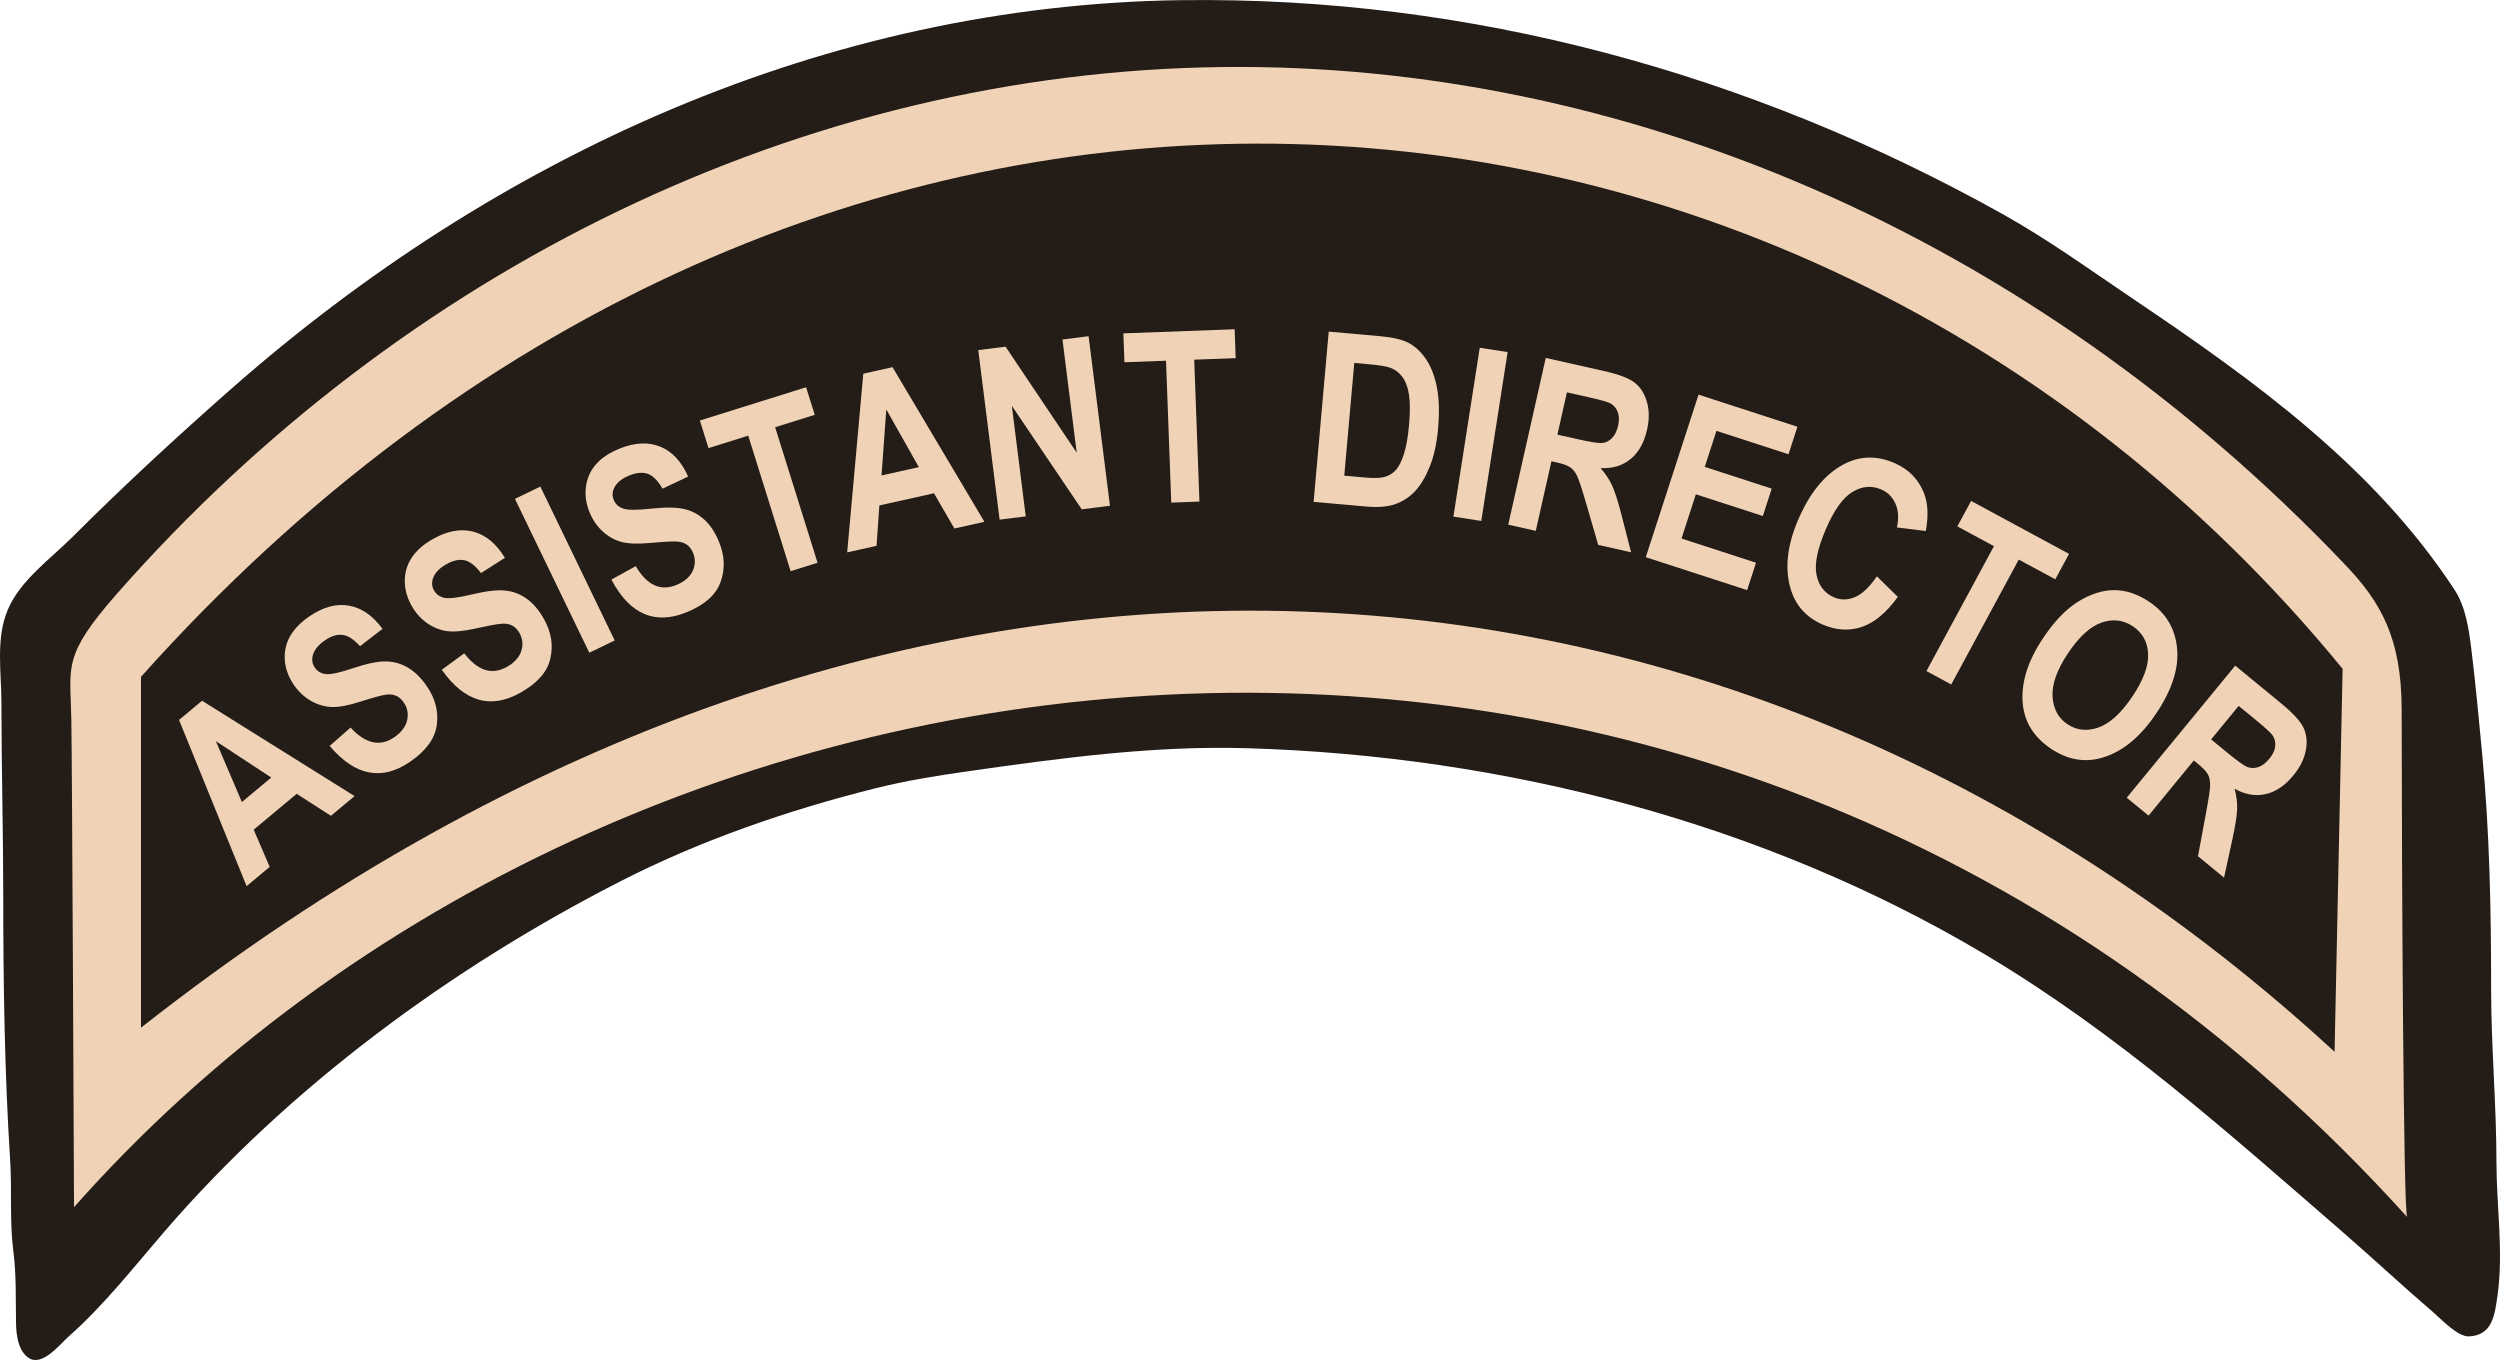 <?xml version="1.0" encoding="UTF-8" standalone="no"?>
<!-- Created with Inkscape (http://www.inkscape.org/) -->

<svg
   width="362.671mm"
   height="197.294mm"
   viewBox="0 0 362.671 197.294"
   version="1.1"
   id="svg378"
   sodipodi:docname="assistantdirector.svg"
   inkscape:version="1.2.1 (9c6d41e410, 2022-07-14)"
   xmlns:inkscape="http://www.inkscape.org/namespaces/inkscape"
   xmlns:sodipodi="http://sodipodi.sourceforge.net/DTD/sodipodi-0.dtd"
   xmlns="http://www.w3.org/2000/svg"
   xmlns:svg="http://www.w3.org/2000/svg">
  <sodipodi:namedview
     id="namedview380"
     pagecolor="#505050"
     bordercolor="#eeeeee"
     borderopacity="1"
     inkscape:showpageshadow="0"
     inkscape:pageopacity="0"
     inkscape:pagecheckerboard="0"
     inkscape:deskcolor="#505050"
     inkscape:document-units="mm"
     showgrid="false"
     inkscape:zoom="0.085119045"
     inkscape:cx="581.53848"
     inkscape:cy="-558.04197"
     inkscape:window-width="3440"
     inkscape:window-height="1369"
     inkscape:window-x="-8"
     inkscape:window-y="535"
     inkscape:window-maximized="1"
     inkscape:current-layer="layer1" />
  <defs
     id="defs375" />
  <g
     inkscape:label="Layer 1"
     inkscape:groupmode="layer"
     id="layer1"
     transform="translate(349.189,-706.426)">
    <g
       id="g11041"
       transform="translate(-414.97,-568.836)">
      <path
         style="fill:#241c17;stroke:none;stroke-width:0.265"
         d="m 237.173,1275.282 c -51.572,0.687 -99.429,22.57 -137.848,56.392 -7.9,6.955 -15.573,14.03 -23.019,21.472 -3.195,3.193 -7.599,6.301 -9.402,10.583 -1.772,4.209 -0.917,9.071 -0.917,13.494 0,9.367 0.265,18.676 0.265,28.046 0,12.821 0.195,25.589 1.004,38.365 0.279,4.411 -0.107,8.826 0.471,13.229 0.434,3.307 0.32,6.982 0.376,10.319 0.028,1.68 0.295,4.09 1.867,5.091 1.983,1.262 4.517,-2.027 5.806,-3.162 4.997,-4.4 9.476,-10.104 13.83,-15.158 18.147,-21.06 41.656,-38.331 66.339,-50.925 11.539,-5.887 24.225,-10.258 36.777,-13.396 4.524,-1.131 8.9,-1.835 13.758,-2.525 13.361,-1.898 26.705,-3.701 40.217,-3.302 37.259,1.1 74.972,10.79 107.156,29.985 19.098,11.391 35.163,25.799 51.858,40.275 4.36,3.784 8.578,7.734 12.965,11.486 1.241,1.064 3.635,3.667 5.294,3.58 3.408,-0.177 3.72,-3.141 4.117,-5.916 0.9,-6.279 -0.151,-12.996 -0.151,-19.314 0,-8.37 -0.773,-16.775 -0.773,-25.136 0,-11.426 -0.209,-22.73 -1.299,-34.131 -0.484,-5.056 -0.937,-10.039 -1.556,-15.081 -0.357,-2.894 -0.804,-6.213 -2.453,-8.731 -11.631,-17.78 -28.948,-30.28 -46.307,-41.981 -6.361,-4.288 -12.607,-8.817 -19.315,-12.559 -36.542,-20.386 -77.192,-31.554 -119.062,-30.996"
         id="path365-4-2-0-3-3"
         sodipodi:nodetypes="csssssscsccsccsccccccsscccccc" />
      <path
         id="path436-8-8-6-5-4"
         style="fill:#f0d3b6;fill-opacity:1;stroke:none;stroke-width:0.265px;stroke-linecap:butt;stroke-linejoin:miter;stroke-opacity:1"
         d="m 243.194,1284.987 c -61.075,0.684 -119.184,29.468 -160.458,76.418 -8.003,9.104 -6.732,10.536 -6.606,18.262 0.127,7.726 0.389,70.716 0.389,70.716 79.498,-89.766 238.487,-109.309 338.473,1.44 -0.552,-0.033 -0.786,-49.977 -0.805,-73.62 -0.01,-10.398 -3.043,-15.603 -8.16,-20.982 -46.164,-48.529 -105.46,-72.877 -162.833,-72.234 z m 4.671,11.109 c 59.835,-0.156 117.521,27.044 157.755,76.189 l -1.166,55.562 c -85.505,-78.779 -207.801,-90.369 -318.221,-3.497 v -50.9 c 47.318,-52.919 105.424,-77.207 161.632,-77.354 z"
         sodipodi:nodetypes="sssccssssccccs" />
      <g
         aria-label="ASSISTANT DIRECTOR"
         transform="matrix(-0.625,-0.681,0.681,-0.625,139.805,1933.837)"
         id="text8150-4-0-6-7"
         style="font-size:37.47px;line-height:1.25;font-family:Argentum;-inkscape-font-specification:Argentum;letter-spacing:0px;word-spacing:0px;fill:#f0d3b6;stroke-width:0.937">
        <path
           d="m 449.398,379.276 0.229,-4.825 6.177,-1.63 0.416,-8.772 -6,-2.098 0.224,-4.715 26.386,9.824 -0.223,4.697 z m 10.987,-7.666 10.085,-2.544 -9.801,-3.451 z"
           style="font-weight:bold;font-stretch:condensed;font-family:Arial;-inkscape-font-specification:'Arial Bold Condensed'"
           id="path880" />
        <path
           d="m 457.843,381.717 -0.096,4.365 q -5.193,0.01 -5.758,4.032 -0.28,1.993 0.592,3.28 0.891,1.289 2.431,1.505 0.906,0.127 1.596,-0.182 0.69,-0.31 1.203,-1.069 0.531,-0.757 1.932,-3.756 1.246,-2.689 2.426,-3.853 1.18,-1.165 2.902,-1.717 1.738,-0.532 3.604,-0.27 2.174,0.305 3.776,1.528 1.599,1.241 2.243,3.105 0.643,1.864 0.285,4.419 -0.539,3.841 -2.926,5.704 -2.386,1.863 -6.282,1.446 l 0.383,-4.436 q 2.179,0.01 3.165,-0.83 0.986,-0.841 1.236,-2.616 0.249,-1.776 -0.359,-2.84 -0.608,-1.065 -1.713,-1.22 -1.087,-0.153 -1.952,0.613 -0.865,0.765 -2.193,3.775 -1.426,3.181 -2.701,4.498 -1.26,1.338 -3.054,1.881 -1.776,0.545 -4.168,0.209 -3.461,-0.486 -5.516,-2.955 -2.058,-2.451 -1.421,-6.98 1.125,-8.008 10.365,-7.634 z"
           style="font-weight:bold;font-stretch:condensed;font-family:Arial;-inkscape-font-specification:'Arial Bold Condensed'"
           id="path882" />
        <path
           d="m 454.751,402.771 -0.485,4.339 q -5.173,-0.454 -6.095,3.502 -0.457,1.96 0.298,3.319 0.772,1.363 2.287,1.716 0.891,0.208 1.606,-0.039 0.715,-0.247 1.294,-0.957 0.597,-0.706 2.259,-3.569 1.481,-2.567 2.76,-3.622 1.279,-1.055 3.043,-1.451 1.778,-0.375 3.613,0.053 2.138,0.498 3.625,1.859 1.482,1.379 1.957,3.293 0.475,1.914 -0.111,4.426 -0.88,3.778 -3.423,5.421 -2.543,1.643 -6.385,0.88 l 0.777,-4.384 q 2.169,0.205 3.227,-0.545 1.057,-0.749 1.464,-2.496 0.407,-1.746 -0.104,-2.861 -0.511,-1.115 -1.598,-1.368 -1.069,-0.249 -1.999,0.436 -0.93,0.685 -2.521,3.564 -1.704,3.041 -3.092,4.239 -1.374,1.22 -3.21,1.601 -1.818,0.384 -4.17,-0.164 -3.403,-0.793 -5.23,-3.435 -1.831,-2.624 -0.793,-7.079 1.835,-7.876 11.005,-6.679 z"
           style="font-weight:bold;font-stretch:condensed;font-family:Arial;-inkscape-font-specification:'Arial Bold Condensed'"
           id="path884" />
        <path
           d="m 441.065,421.632 25.684,7.731 -1.276,4.24 -25.684,-7.731 z"
           style="font-weight:bold;font-stretch:condensed;font-family:Arial;-inkscape-font-specification:'Arial Bold Condensed'"
           id="path886" />
        <path
           d="m 447.178,431.95 -1.031,4.243 q -5.074,-1.105 -6.489,2.702 -0.701,1.886 -0.125,3.33 0.593,1.45 2.051,1.992 0.857,0.319 1.598,0.165 0.74,-0.154 1.405,-0.786 0.681,-0.625 2.693,-3.254 1.794,-2.359 3.196,-3.243 1.402,-0.884 3.203,-1.054 1.811,-0.147 3.578,0.51 2.058,0.765 3.36,2.303 1.296,1.555 1.524,3.514 0.228,1.959 -0.67,4.377 -1.351,3.636 -4.082,4.943 -2.731,1.308 -6.445,0.064 l 1.326,-4.25 q 2.126,0.478 3.27,-0.131 1.144,-0.609 1.769,-2.29 0.625,-1.681 0.259,-2.851 -0.365,-1.17 -1.411,-1.559 -1.029,-0.382 -2.038,0.179 -1.009,0.562 -2.952,3.216 -2.076,2.8 -3.604,3.813 -1.517,1.037 -3.386,1.181 -1.852,0.151 -4.116,-0.691 -3.276,-1.218 -4.753,-4.07 -1.484,-2.835 0.11,-7.123 2.818,-7.58 11.763,-5.231 z"
           style="font-weight:bold;font-stretch:condensed;font-family:Arial;-inkscape-font-specification:'Arial Bold Condensed'"
           id="path888" />
        <path
           d="m 429.13,453.566 20.17,9.476 2.777,-5.912 4.107,1.929 -7.43,15.814 -4.107,-1.929 2.77,-5.895 -20.17,-9.476 z"
           style="font-weight:bold;font-stretch:condensed;font-family:Arial;-inkscape-font-specification:'Arial Bold Condensed'"
           id="path890" />
        <path
           d="m 414.274,481.209 2.414,-4.183 6.237,1.382 4.39,-7.606 -4.371,-4.614 2.36,-4.088 18.95,20.824 -2.35,4.072 z m 13.279,-1.779 10.129,2.361 -7.13,-7.558 z"
           style="font-weight:bold;font-stretch:condensed;font-family:Arial;-inkscape-font-specification:'Arial Bold Condensed'"
           id="path892" />
        <path
           d="m 412.908,483.196 21.873,15.524 -2.499,3.521 -19.817,-3.026 14.607,10.367 -2.393,3.372 -21.873,-15.524 2.584,-3.641 19.389,2.902 -14.264,-10.123 z"
           style="font-weight:bold;font-stretch:condensed;font-family:Arial;-inkscape-font-specification:'Arial Bold Condensed'"
           id="path894" />
        <path
           d="m 396.666,504.851 16.962,14.454 4.236,-4.972 3.454,2.943 -11.333,13.299 -3.454,-2.943 4.225,-4.958 -16.962,-14.454 z"
           style="font-weight:bold;font-stretch:condensed;font-family:Arial;-inkscape-font-specification:'Arial Bold Condensed'"
           id="path896" />
        <path
           d="m 399.726,541.202 -5.986,5.464 q -2.27,2.072 -3.888,2.607 -1.619,0.561 -3.689,0.246 -2.071,-0.315 -4.376,-1.728 -2.306,-1.413 -4.908,-4.264 -2.344,-2.568 -3.502,-5.003 -1.146,-2.422 -1.265,-4.344 -0.12,-1.922 0.633,-3.649 0.751,-1.701 2.737,-3.514 l 6.162,-5.624 z m -6.329,-0.366 -11.977,-13.121 -2.459,2.245 q -1.581,1.443 -2.012,2.382 -0.445,0.951 -0.348,1.953 0.096,1.027 0.982,2.596 0.887,1.569 2.823,3.69 2.011,2.203 3.481,3.189 1.457,0.999 2.771,1.137 1.301,0.15 2.43,-0.459 0.85,-0.453 2.822,-2.254 z"
           style="font-weight:bold;font-stretch:condensed;font-family:Arial;-inkscape-font-specification:'Arial Bold Condensed'"
           id="path898" />
        <path
           d="m 365.105,535.993 16.729,20.965 -3.461,2.762 -16.729,-20.965 z"
           style="font-weight:bold;font-stretch:condensed;font-family:Arial;-inkscape-font-specification:'Arial Bold Condensed'"
           id="path900" />
        <path
           d="m 358.354,541.478 15.3,22.03 -7.679,5.333 q -2.945,2.046 -4.625,2.321 -1.669,0.291 -3.504,-0.618 -1.824,-0.894 -3.243,-2.938 -1.795,-2.585 -1.644,-5.029 0.136,-2.434 2.139,-4.426 -1.757,-0.028 -3.222,-0.502 -1.455,-0.46 -4.573,-2.126 l -5.179,-2.774 4.343,-3.016 5.974,2.957 q 3.233,1.608 4.193,1.9 0.97,0.306 1.708,0.15 0.748,-0.141 2.011,-1.018 l 0.751,-0.522 -6.387,-9.197 z m 5.193,15.239 -2.705,1.879 q -2.48,1.722 -3.01,2.402 -0.52,0.695 -0.481,1.648 0.038,0.953 0.8,2.05 0.731,1.052 1.59,1.391 0.87,0.354 1.758,0.093 0.626,-0.19 3.075,-1.891 l 2.855,-1.983 z"
           style="font-weight:bold;font-stretch:condensed;font-family:Arial;-inkscape-font-specification:'Arial Bold Condensed'"
           id="path902" />
        <path
           d="m 339.997,553.927 13.198,23.35 -14.208,8.03 -2.233,-3.95 10.353,-5.852 -2.926,-5.177 -9.62,5.438 -2.224,-3.934 9.62,-5.438 -3.592,-6.355 -10.704,6.05 -2.224,-3.934 z"
           style="font-weight:bold;font-stretch:condensed;font-family:Arial;-inkscape-font-specification:'Arial Bold Condensed'"
           id="path904" />
        <path
           d="m 313.264,578.621 -4.604,0.24 q -0.923,-4.519 0.36,-7.38 1.291,-2.845 4.413,-4.244 3.923,-1.759 7.716,0.17 4.369,2.232 7.026,8.158 2.807,6.261 1.573,11.065 -1.077,4.172 -5.217,6.029 -3.372,1.512 -6.676,0.226 -2.353,-0.91 -4.549,-3.795 l 3.483,-2.965 q 1.275,1.815 2.898,2.35 1.614,0.559 3.167,-0.137 2.22,-0.996 2.754,-3.561 0.534,-2.565 -1.465,-7.023 -2.073,-4.624 -4.318,-5.964 -2.245,-1.339 -4.432,-0.359 -1.603,0.719 -2.217,2.478 -0.607,1.776 0.088,4.713 z"
           style="font-weight:bold;font-stretch:condensed;font-family:Arial;-inkscape-font-specification:'Arial Bold Condensed'"
           id="path906" />
        <path
           d="m 297.048,574.295 7.276,21.063 6.174,-2.133 1.481,4.289 -16.515,5.705 -1.481,-4.289 6.156,-2.127 -7.276,-21.063 z"
           style="font-weight:bold;font-stretch:condensed;font-family:Arial;-inkscape-font-specification:'Arial Bold Condensed'"
           id="path908" />
        <path
           d="m 288.467,591.232 q 1.141,4.656 0.509,7.994 -0.646,3.361 -2.505,5.38 -1.86,2.019 -5.023,2.795 -4.585,1.124 -8.321,-1.671 -3.755,-2.791 -5.34,-9.259 -1.603,-6.539 0.552,-10.967 1.886,-3.91 6.489,-5.038 4.638,-1.137 8.11,1.422 3.958,2.929 5.53,9.344 z m -4.399,1.267 q -1.102,-4.496 -3.361,-6.334 -2.255,-1.821 -4.778,-1.202 -2.541,0.623 -3.667,3.254 -1.122,2.648 0.011,7.269 1.111,4.531 3.277,6.299 2.148,1.772 4.778,1.127 2.63,-0.645 3.747,-3.235 1.117,-2.591 -0.007,-7.175 z"
           style="font-weight:bold;font-stretch:condensed;font-family:Arial;-inkscape-font-specification:'Arial Bold Condensed'"
           id="path910" />
        <path
           d="m 261.149,584.018 3.755,26.558 -9.257,1.309 q -3.551,0.502 -5.175,-0.007 -1.622,-0.491 -2.851,-2.128 -1.227,-1.619 -1.575,-4.083 -0.441,-3.116 0.794,-5.231 1.217,-2.112 3.901,-2.991 -1.556,-0.815 -2.652,-1.898 -1.093,-1.065 -3.128,-3.956 l -3.378,-4.807 5.235,-0.74 4.006,5.328 q 2.164,2.891 2.89,3.583 0.729,0.71 1.458,0.903 0.732,0.211 2.254,-0.005 l 0.906,-0.128 -1.568,-11.087 z m -2.217,15.946 -3.261,0.461 q -2.989,0.423 -3.768,0.792 -0.777,0.387 -1.171,1.256 -0.395,0.869 -0.208,2.191 0.179,1.268 0.794,1.957 0.617,0.707 1.528,0.874 0.644,0.112 3.597,-0.305 l 3.442,-0.487 z"
           style="font-weight:bold;font-stretch:condensed;font-family:Arial;-inkscape-font-specification:'Arial Bold Condensed'"
           id="path912" />
      </g>
    </g>
  </g>
</svg>
